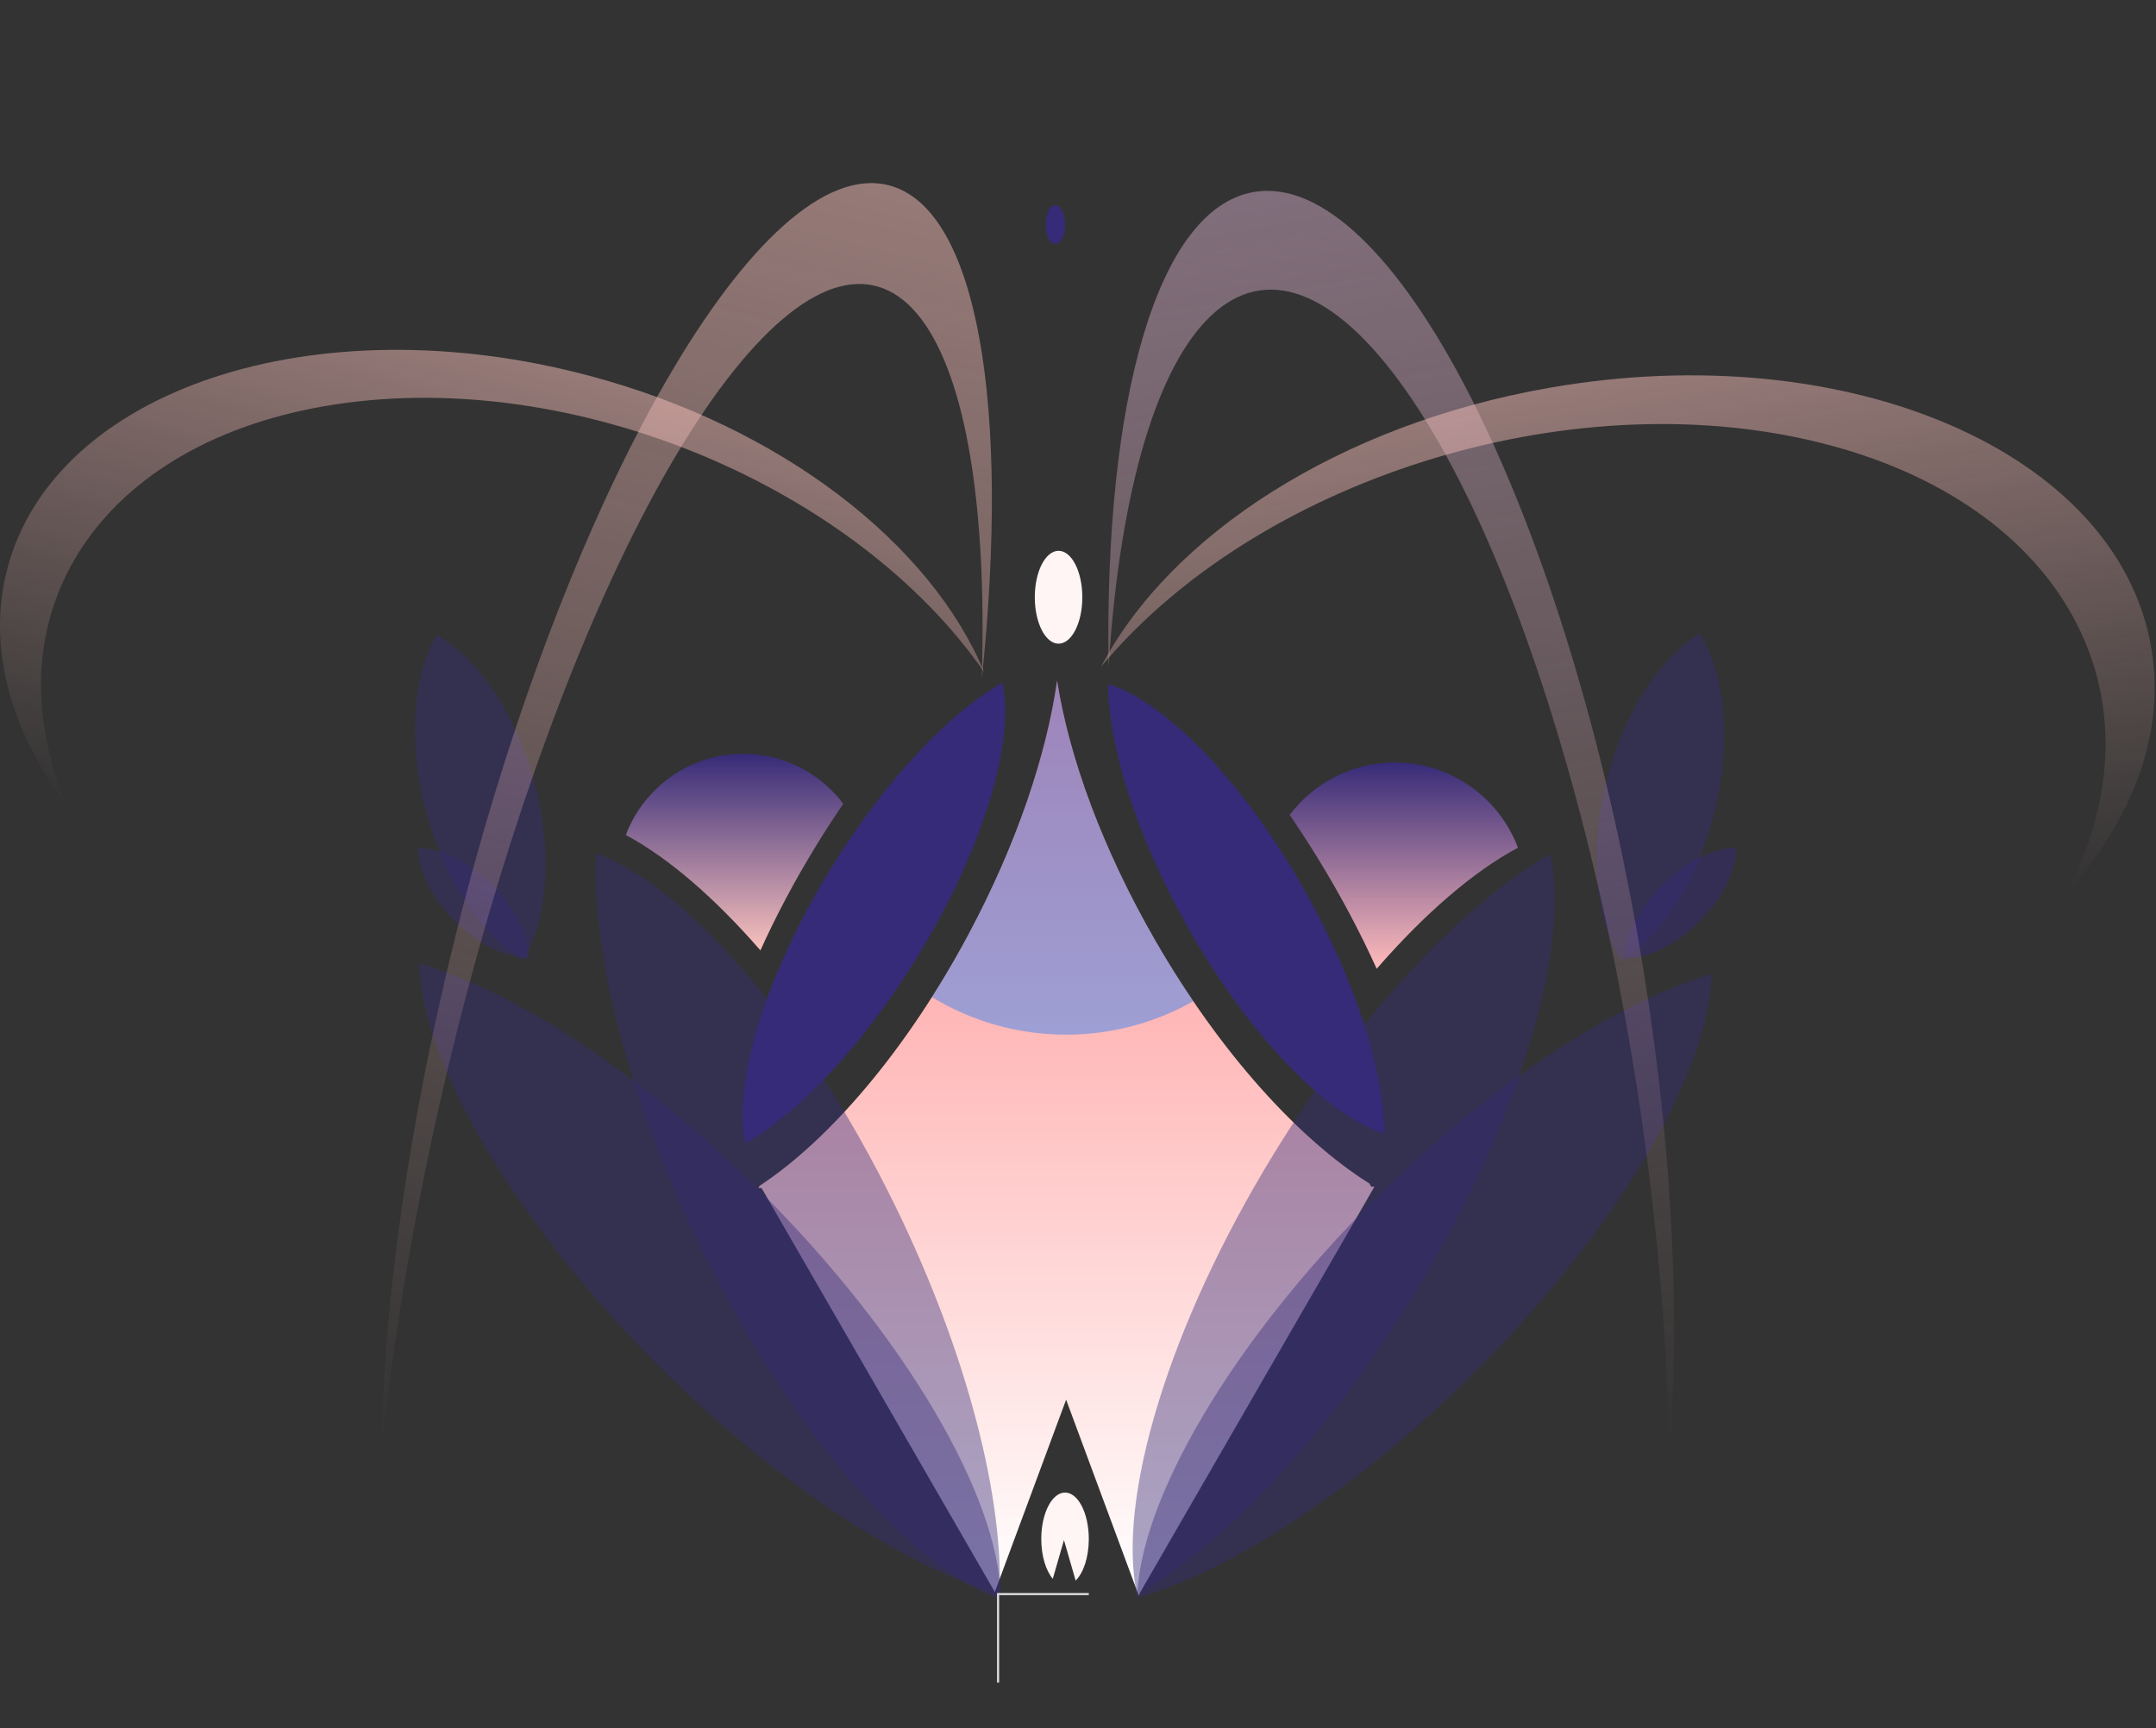 <svg width="998" height="800" viewBox="0 0 998 800" fill="none" xmlns="http://www.w3.org/2000/svg">
<rect x="0" y="0" width="998" height="800" fill="#333333" stroke="none"/>
<g id="flower">
<path id="petale_centre" fill-rule="evenodd" clip-rule="evenodd" d="M351.631 548.966C383.92 527.742 419.772 485.979 448.286 432.642C470.516 391.06 484.419 349.676 489.332 315.145C494.791 350.386 510.325 393.084 534.93 435.702C564.728 487.314 601.281 527.462 633.885 547.912L634.728 549.373L636.23 549.373L527.047 738.484L493.5 648L460.492 737.031L352.522 550.023H351.021L351.631 548.966Z" fill="url(#paint0_linear_7_4)"/>
<path id="petale_centre_end" fill-rule="evenodd" clip-rule="evenodd" d="M431.389 461.611C437.235 452.409 442.892 442.733 448.286 432.642C470.516 391.06 484.419 349.676 489.332 315.145C494.792 350.386 510.324 393.084 534.93 435.702C540.527 445.397 546.363 454.688 552.366 463.519C534.991 473.374 514.902 479 493.5 479C470.752 479 449.488 472.644 431.389 461.611Z" fill="#0075FF" fill-opacity="0.38"/>
<path id="petale_centre_d" fill-rule="evenodd" clip-rule="evenodd" d="M512.913 316.659C539.494 324.851 575.877 362.037 604.554 413.325C627.909 455.093 640.621 496.317 640.787 524.73C614.207 516.538 577.824 479.352 549.146 428.064C525.791 386.296 513.079 345.072 512.913 316.659Z" fill="#362B78"/>
<path id="petale_centre_g" fill-rule="evenodd" clip-rule="evenodd" d="M464.015 316.064C469.862 343.256 455.204 393.173 424.479 443.261C399.456 484.052 369.706 515.292 345 529.325C339.153 502.132 353.811 452.215 384.536 402.127C409.559 361.337 439.309 330.096 464.015 316.064Z" fill="#362B78"/>
<path id="petale_d1" fill-rule="evenodd" clip-rule="evenodd" d="M717.653 395.421C727.051 439.136 703.487 519.383 654.094 599.904C613.868 665.48 566.04 715.702 526.323 738.261C516.924 694.546 540.488 614.299 589.882 533.778C630.108 468.202 677.935 417.981 717.653 395.421Z" fill="#362B78" fill-opacity="0.42"/>
<path id="petale_d2" fill-rule="evenodd" clip-rule="evenodd" d="M792.337 451C791.291 495.702 749.678 568.25 682.882 635.046C628.484 689.444 570.271 727.139 526.391 739.824C527.437 695.122 569.05 622.574 635.846 555.778C690.243 501.38 748.456 463.684 792.337 451Z" fill="#362B78" fill-opacity="0.42"/>
<path id="petale_g2" fill-rule="evenodd" clip-rule="evenodd" d="M194.031 446C195.089 491.228 237.191 564.629 304.773 632.211C359.811 687.249 418.709 725.388 463.106 738.222C462.048 692.994 419.945 619.593 352.363 552.011C297.325 496.973 238.428 458.833 194.031 446Z" fill="#362B78" fill-opacity="0.42"/>
<path id="petale_g1" fill-rule="evenodd" clip-rule="evenodd" d="M275.93 395C317.866 410.516 372.952 473.448 414.415 558.326C448.181 627.449 464.912 694.753 462.647 740.374C420.712 724.857 365.626 661.926 324.163 577.048C290.397 507.924 273.665 440.621 275.93 395Z" fill="#362B78" fill-opacity="0.42"/>
<path id="petale_derriere_g" fill-rule="evenodd" clip-rule="evenodd" d="M344 349C362.942 349 379.763 358.08 390.348 372.125C386.085 378.347 381.898 384.798 377.813 391.458C367.773 407.825 359.133 424.177 351.996 439.99C330.572 415.387 309.174 396.986 289.694 386.587C297.953 364.626 319.152 349 344 349Z" fill="url(#paint1_linear_7_4)"/>
<path id="petale_derriere_d" fill-rule="evenodd" clip-rule="evenodd" d="M645.649 353C625.767 353 608.111 362.531 597 377.273C601.474 383.804 605.87 390.576 610.158 397.566C620.696 414.746 629.765 431.91 637.256 448.508C659.744 422.684 682.205 403.369 702.652 392.453C693.983 369.402 671.732 353 645.649 353Z" fill="url(#paint2_linear_7_4)"/>
<ellipse id="ellipse_haut" cx="490" cy="276.5" rx="11" ry="21.5" fill="#FFF5F5"/>
<ellipse id="ellipse_encore_plus_haut" cx="488.5" cy="104" rx="4.5" ry="9" fill="#362B78"/>
<path id="ellipse_bas" fill-rule="evenodd" clip-rule="evenodd" d="M497.911 731.744C501.521 728.217 504 720.925 504 712.5C504 700.626 499.075 691 493 691C486.925 691 482 700.626 482 712.5C482 720.317 484.134 727.16 487.326 730.923L492.5 713L497.911 731.744Z" fill="#FFF5F5"/>
<path id="petite_petale_g1" fill-rule="evenodd" clip-rule="evenodd" d="M242.469 444.336C253.455 425.282 256.028 394.481 247.406 362.303C238.784 330.126 221.155 304.738 202.114 293.729C191.128 312.783 188.555 343.584 197.177 375.762C205.799 407.939 223.428 433.327 242.469 444.336Z" fill="#362B78" fill-opacity="0.42"/>
<path id="petite_petale_g2" fill-rule="evenodd" clip-rule="evenodd" d="M193.502 392.55C203.702 392.527 216.686 398.599 227.641 409.492C238.596 420.385 244.742 433.335 244.777 443.535C234.577 443.558 221.592 437.486 210.637 426.593C199.682 415.7 193.537 402.75 193.502 392.55Z" fill="#362B78" fill-opacity="0.42"/>
<path id="petite_petale_d2" fill-rule="evenodd" clip-rule="evenodd" d="M803.656 392.526C803.65 402.726 797.541 415.693 786.617 426.617C775.693 437.541 762.726 443.65 752.526 443.656C752.532 433.456 758.641 420.489 769.565 409.565C780.489 398.641 793.456 392.532 803.656 392.526Z" fill="#362B78" fill-opacity="0.5"/>
<path id="petite_petale_d1" fill-rule="evenodd" clip-rule="evenodd" d="M750.273 444.812C769.035 433.336 786.03 407.519 793.853 375.138C801.676 342.757 798.341 312.029 786.887 293.253C768.125 304.729 751.13 330.546 743.307 362.927C735.484 395.308 738.819 426.036 750.273 444.812Z" fill="#362B78" fill-opacity="0.42"/>
<path id="grand_petale_g1" fill-rule="evenodd" clip-rule="evenodd" d="M176.485 672.663C195.796 485.683 264.083 270.506 336.09 176.196C408.936 80.787 459.588 143.137 454.473 314.244C467.662 188.533 452.754 96.211 411.277 85.746C352.727 70.975 263.403 224.919 211.766 429.591C189.038 519.678 177.4 604.578 176.485 672.663Z" fill="url(#paint3_linear_7_4)" fill-opacity="0.5"/>
<path id="grand_petale_g2" fill-rule="evenodd" clip-rule="evenodd" d="M772.644 673.234C769.913 490.273 718.167 277.071 651.09 181.206C583.231 84.224 523.903 141.947 513.153 308.653C511.1 185.633 535.542 96.702 580.293 88.912C643.465 77.915 723.187 232.775 758.356 434.801C773.836 523.725 778.104 606.964 772.644 673.234Z" fill="url(#paint4_linear_7_4)" fill-opacity="0.5"/>
<path id="grand_petale_d2" fill-rule="evenodd" clip-rule="evenodd" d="M509.709 308.628C581.574 222.455 725.07 176.295 841.352 204.671C956.294 232.721 1004.09 323.703 956.21 414.013C987.309 379.409 1002.64 339.21 995.72 299.471C980.004 209.189 855.408 155.472 717.427 179.492C619.683 196.507 541.442 247.968 509.709 308.628Z" fill="url(#paint5_linear_7_4)" fill-opacity="0.5"/>
<path id="grand_petale_d1" fill-rule="evenodd" clip-rule="evenodd" d="M455.57 311.151C395.635 225 265.693 170.29 155.033 187.251C45.647 204.015 -6.304 284.893 30.945 372.943C4.79 338.166 -6.216 299.46 3.469 262.997C25.473 180.156 145.947 140.262 272.554 173.892C362.242 197.716 430.948 252.043 455.57 311.151Z" fill="url(#paint6_linear_7_4)" fill-opacity="0.5"/>
<path id="cible" d="M504 738H462V779" stroke="#D9D9D9"/>
</g>
<defs>
<linearGradient id="paint0_linear_7_4" x1="493.625" y1="304" x2="493.625" y2="738.484" gradientUnits="userSpaceOnUse">
<stop stop-color="#FF8B8B"/>
<stop offset="1" stop-color="white"/>
</linearGradient>
<linearGradient id="paint1_linear_7_4" x1="340.021" y1="349" x2="340.021" y2="439.99" gradientUnits="userSpaceOnUse">
<stop stop-color="#362B78"/>
<stop offset="1" stop-color="#F9C1BC"/>
</linearGradient>
<linearGradient id="paint2_linear_7_4" x1="649.826" y1="353" x2="649.826" y2="448.508" gradientUnits="userSpaceOnUse">
<stop stop-color="#362B78"/>
<stop offset="1" stop-color="#FFBBBB"/>
</linearGradient>
<linearGradient id="paint3_linear_7_4" x1="405.674" y1="84.333" x2="252.412" y2="691.818" gradientUnits="userSpaceOnUse">
<stop stop-color="#F9C1BC"/>
<stop offset="1" stop-color="#F9C1BC" stop-opacity="0"/>
</linearGradient>
<linearGradient id="paint4_linear_7_4" x1="586.338" y1="87.86" x2="690.724" y2="687.495" gradientUnits="userSpaceOnUse">
<stop stop-color="#CFA9C4"/>
<stop offset="1" stop-color="#F9C1BC" stop-opacity="0"/>
</linearGradient>
<linearGradient id="paint5_linear_7_4" x1="730.632" y1="177.193" x2="777.28" y2="445.161" gradientUnits="userSpaceOnUse">
<stop stop-color="#F9C1BC"/>
<stop offset="1" stop-color="#F9C1BC" stop-opacity="0"/>
</linearGradient>
<linearGradient id="paint6_linear_7_4" x1="260.438" y1="170.674" x2="195.127" y2="416.554" gradientUnits="userSpaceOnUse">
<stop stop-color="#F9C1BC"/>
<stop offset="1" stop-color="#F9C1BC" stop-opacity="0"/>
</linearGradient>
</defs>
</svg>
